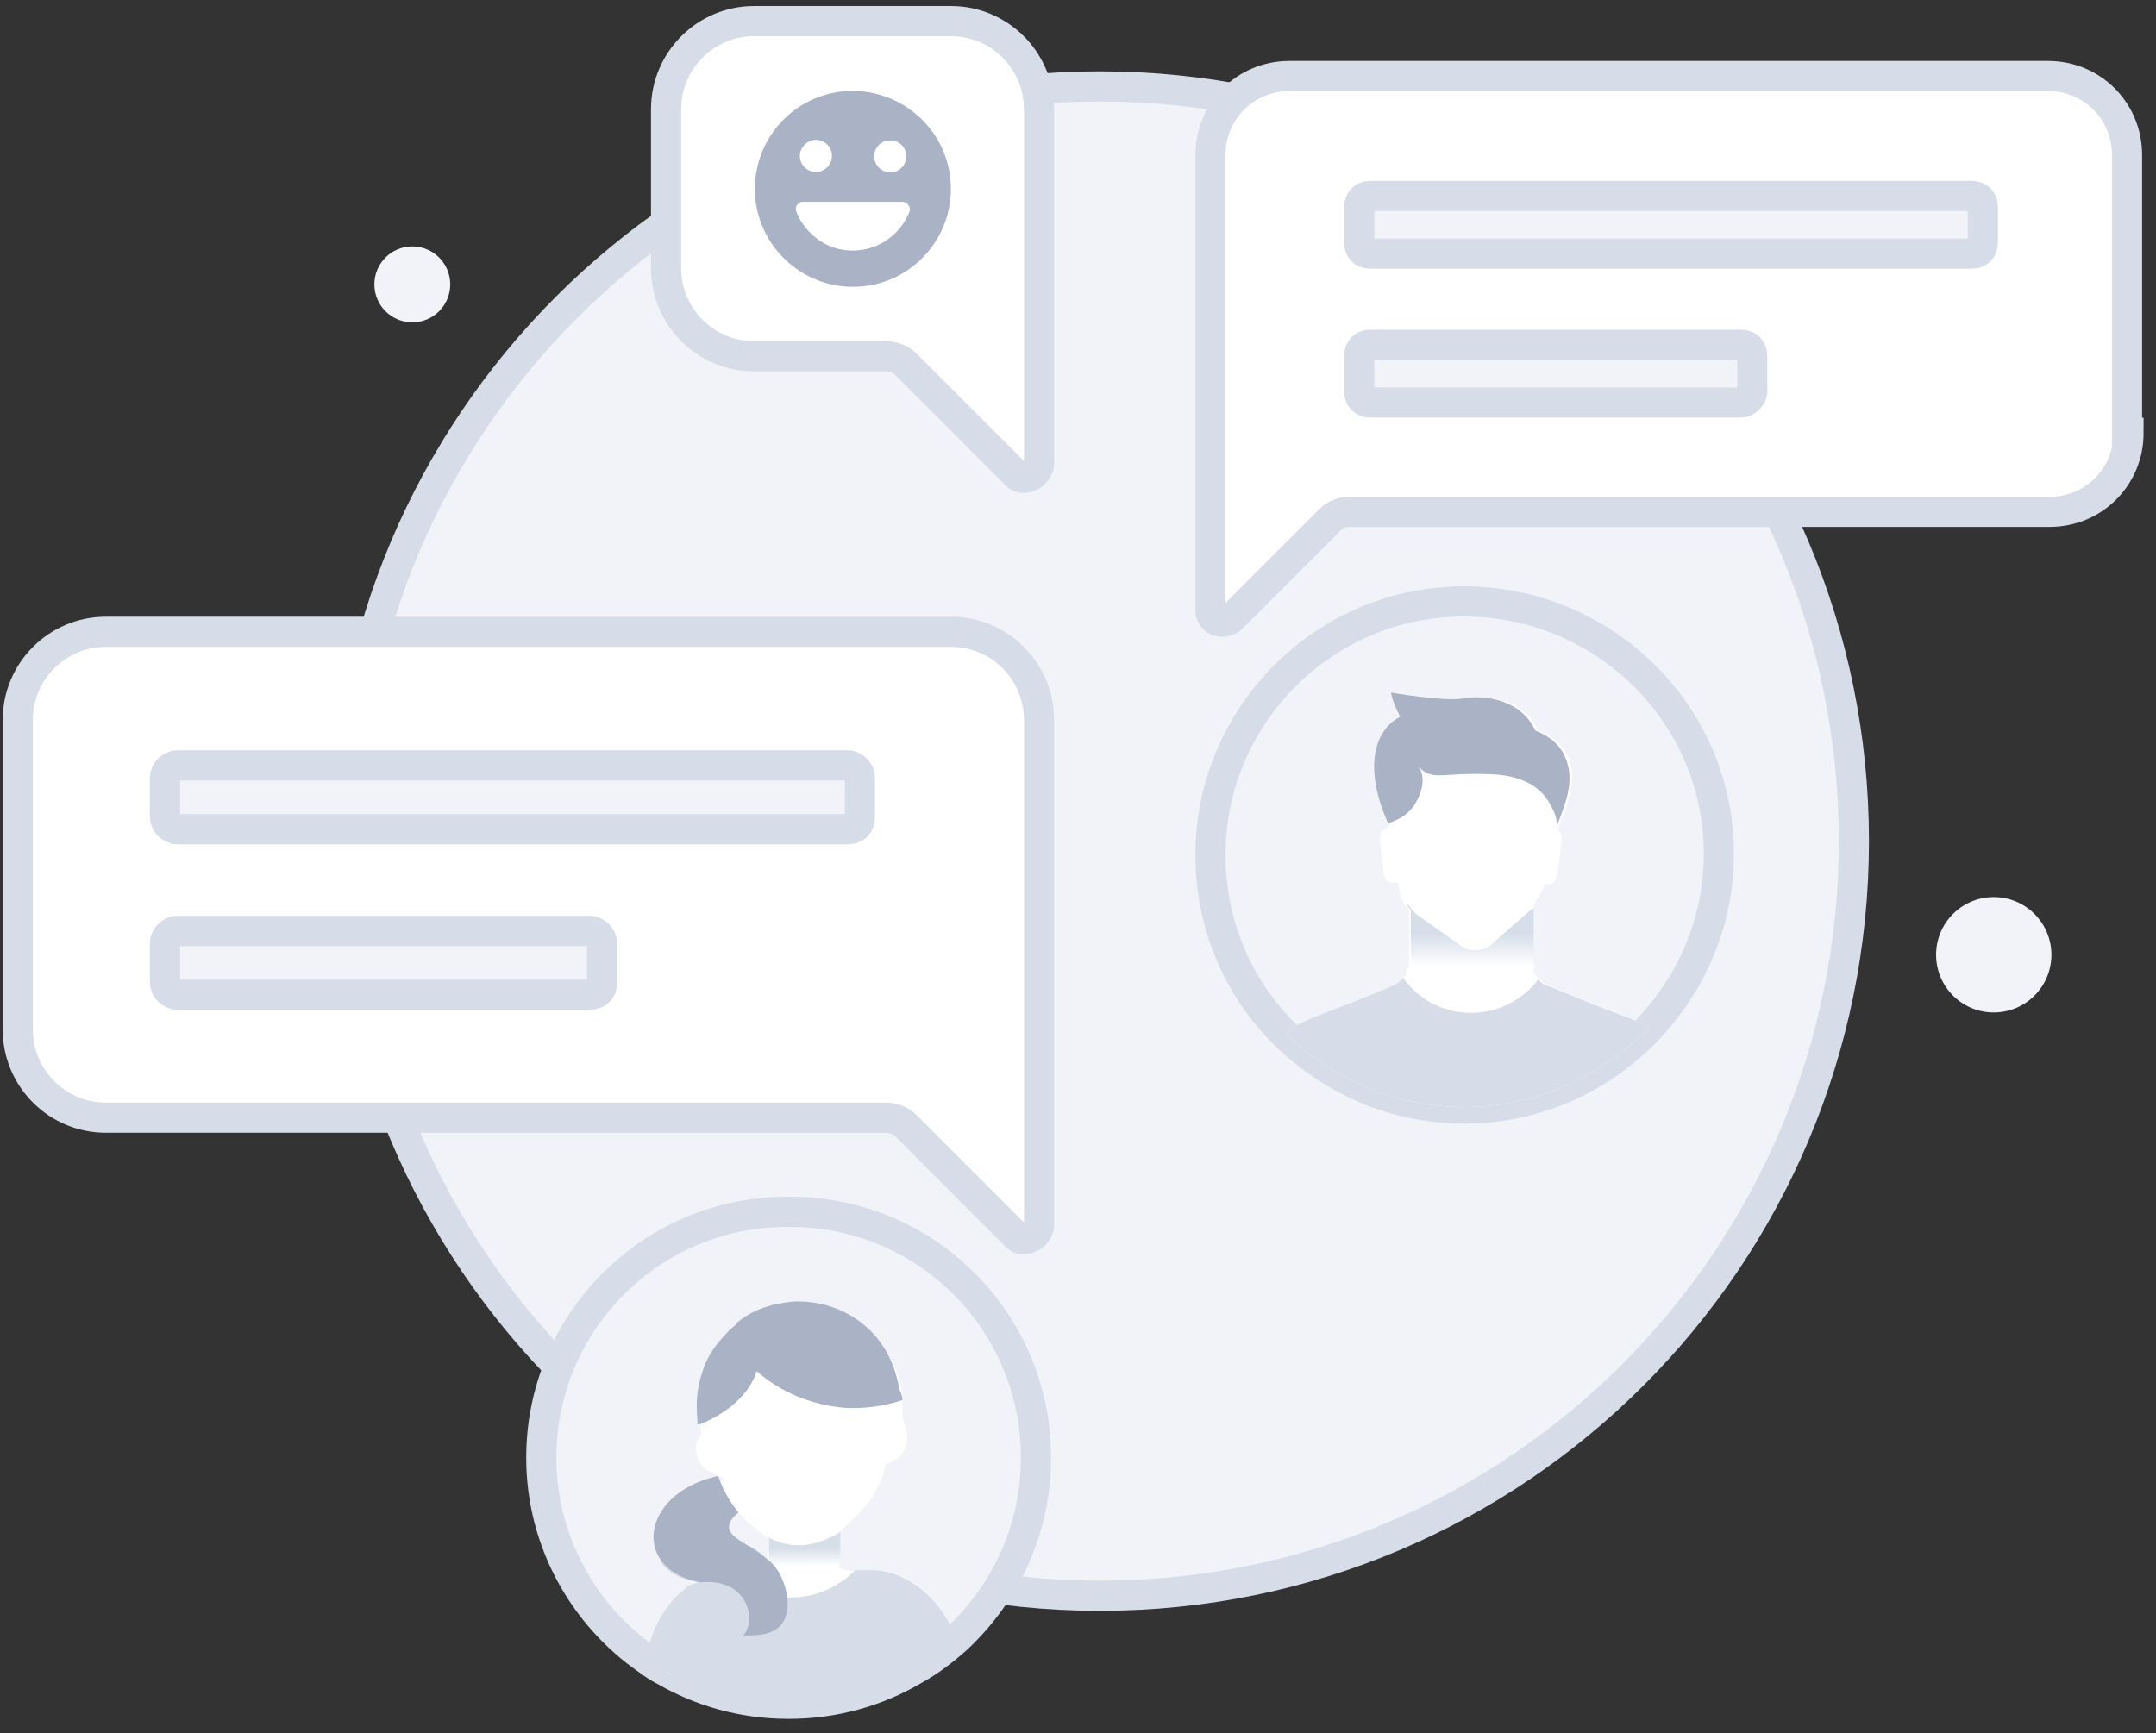 <svg width="143" height="115" viewBox="0 0 143 115" fill="none" xmlns="http://www.w3.org/2000/svg">
<rect x="0" y="0" width="143" height="115" fill="#333333" stroke="none"/>
<path d="M72.94 105.867C100.566 105.867 122.962 83.451 122.962 55.8C122.962 28.15 100.566 5.734 72.94 5.734C45.314 5.734 22.919 28.15 22.919 55.8C22.919 83.451 45.314 105.867 72.94 105.867Z" fill="#F1F3F9" stroke="#D6DCE8" stroke-width="2" stroke-miterlimit="10"/>
<path d="M132.239 67.17C134.351 67.17 136.063 65.456 136.063 63.342C136.063 61.228 134.351 59.514 132.239 59.514C130.127 59.514 128.414 61.228 128.414 63.342C128.414 65.456 130.127 67.17 132.239 67.17Z" fill="#F1F3F9"/>
<path d="M27.347 21.385C28.737 21.385 29.863 20.258 29.863 18.867C29.863 17.476 28.737 16.348 27.347 16.348C25.957 16.348 24.831 17.476 24.831 18.867C24.831 20.258 25.957 21.385 27.347 21.385Z" fill="#F1F3F9"/>
<path d="M68.713 96.715C68.713 101.449 66.7 105.68 63.479 108.703C62.573 109.508 61.668 110.214 60.56 110.818C58.145 112.228 55.327 113.034 52.307 113.034C49.288 113.034 46.47 112.228 44.054 110.818C43.652 110.617 43.35 110.415 42.947 110.113C38.72 107.191 35.902 102.255 35.902 96.715C35.902 87.648 43.249 80.395 52.207 80.395C61.366 80.295 68.713 87.648 68.713 96.715Z" fill="#F1F3F9" stroke="#D6DCE8" stroke-width="2" stroke-miterlimit="10"/>
<path d="M48.986 100.341C49.187 100.543 49.389 100.845 49.691 101.046C49.892 101.248 50.093 101.348 50.294 101.55C50.395 101.651 50.596 101.751 50.697 101.852C50.697 101.852 50.798 101.852 50.798 101.953L50.898 102.054V103.464C50.898 103.464 50.898 103.464 50.798 103.363C50.697 103.262 50.496 103.162 50.395 103.061C50.194 102.96 49.993 102.759 49.791 102.658C49.691 102.658 49.691 102.557 49.59 102.557C48.885 102.154 48.282 101.751 48.282 101.248C48.382 101.046 48.584 100.744 48.986 100.341ZM62.987 108.133C62.383 106.823 61.567 105.579 60.158 104.874C59.453 104.572 58.648 104.27 57.843 104.27C57.642 104.27 57.34 104.27 57.139 104.27C57.038 104.27 56.937 104.27 56.837 104.27C55.729 104.169 55.629 103.968 55.629 103.968V101.651C56.333 101.046 57.038 100.341 57.642 99.636C58.145 98.931 58.548 98.125 58.749 97.118C59.655 96.916 60.259 96.11 60.158 95.103C60.158 94.7 59.856 94.297 59.856 93.894C59.856 93.692 59.856 93.491 59.856 93.29C59.856 93.189 59.856 92.987 59.856 92.887C59.856 92.786 59.856 92.584 59.856 92.484C59.755 91.778 59.554 91.073 59.151 90.267C57.944 88.051 55.729 86.641 53.113 86.641C52.609 86.641 52.106 86.742 51.603 86.842C50.697 87.044 49.791 87.447 49.087 88.051C48.986 88.152 48.785 88.253 48.684 88.454L48.584 88.555C47.778 89.361 47.074 90.267 46.772 91.376C46.369 92.484 46.369 93.592 46.47 94.7C46.47 94.7 46.47 94.7 46.47 94.801V94.901C46.47 95.103 46.571 95.103 46.47 95.204C46.47 95.304 46.369 95.304 46.369 95.405C46.168 95.707 46.067 96.11 46.269 96.715C46.671 97.722 47.275 97.621 47.98 98.125C47.98 98.125 47.879 98.125 47.879 98.226L47.175 98.427C43.954 99.434 42.847 102.154 44.256 103.867C44.759 104.471 45.564 104.975 46.772 105.277C46.47 105.277 46.168 105.479 45.967 105.68C44.558 106.788 43.652 108.501 43.45 110.113C43.45 110.213 43.45 110.314 43.45 110.415C43.853 110.616 44.155 110.919 44.558 111.12L60.318 110.751C61.325 110.147 61.77 109.68 62.676 108.875C62.575 108.371 63.088 108.234 62.987 108.133Z" fill="white"/>
<path d="M63.479 108.703C62.573 109.508 61.668 110.214 60.56 110.818C58.145 112.228 55.327 113.034 52.307 113.034C49.288 113.034 46.47 112.228 44.054 110.818C43.652 110.617 43.35 110.415 42.947 110.113C42.947 110.012 42.947 109.911 42.947 109.811C43.149 108.199 44.054 106.486 45.464 105.378C45.665 105.177 45.967 105.076 46.269 104.975C45.061 104.774 44.256 104.27 43.752 103.565H47.577C48.684 105.076 50.395 105.983 52.408 105.983C54.119 105.983 55.629 105.277 56.736 104.169C56.837 104.169 56.937 104.169 57.038 104.169C57.239 104.169 57.44 104.169 57.742 104.169C58.548 104.169 59.353 104.371 60.057 104.774C61.466 105.479 62.473 106.688 63.177 108.098C63.379 108.3 63.379 108.501 63.479 108.703Z" fill="#D6DCE8"/>
<path d="M55.73 101.651V103.766L49.389 103.968L49.691 102.558C49.791 102.558 49.791 102.658 49.892 102.658C50.093 102.759 50.295 102.961 50.496 103.061C50.596 103.162 50.697 103.263 50.898 103.364C50.898 103.364 50.999 103.364 50.999 103.464V102.054L50.898 101.953C52.006 102.558 53.515 102.961 55.73 101.651Z" fill="url(#paint0_linear)"/>
<path d="M59.856 92.887C58.648 93.29 57.239 93.491 55.931 93.391C53.817 93.189 51.804 92.383 50.194 90.973C49.691 92.484 48.382 93.592 46.873 94.297C46.671 94.398 46.47 94.499 46.269 94.499C46.269 94.499 46.269 94.499 46.269 94.398C46.168 93.29 46.168 92.182 46.571 91.073C46.873 89.965 47.577 89.059 48.382 88.253L48.483 88.152C48.584 88.051 48.785 87.951 48.886 87.749C49.59 87.145 50.496 86.742 51.402 86.54C51.905 86.44 52.408 86.339 52.911 86.339C55.528 86.339 57.843 87.749 58.95 89.965C59.353 90.771 59.554 91.577 59.655 92.182C59.856 92.585 59.856 92.786 59.856 92.887Z" fill="#AAB2C5"/>
<path d="M51.804 107.796C51.2 108.501 50.194 108.501 49.288 108.501C50.194 107.594 49.691 104.673 46.47 104.975C42.041 104.169 42.444 99.535 46.873 98.125L47.577 97.924L47.678 98.024C47.98 98.931 48.483 99.737 48.986 100.341C47.175 101.852 49.691 102.255 50.898 103.464C51.905 104.069 52.811 106.587 51.804 107.796Z" fill="#AAB2C5"/>
<path d="M114.004 56.621C114.004 61.155 112.192 65.184 109.374 68.206C109.173 68.508 108.871 68.71 108.569 68.911C105.55 71.732 101.524 73.445 97.095 73.445C93.573 73.445 90.251 72.336 87.534 70.422C86.729 69.919 86.024 69.214 85.32 68.609C82.2 65.587 80.287 61.356 80.287 56.621C80.287 47.354 87.836 39.798 97.095 39.798C106.456 39.798 114.004 47.354 114.004 56.621Z" fill="#E9F0F8"/>
<path d="M114.004 56.621C114.004 61.557 111.891 65.889 108.569 69.012C105.55 71.833 101.524 73.545 97.095 73.545C93.573 73.545 90.251 72.437 87.534 70.523C83.106 67.501 80.287 62.464 80.287 56.722C80.287 47.454 87.836 39.899 97.095 39.899C106.355 39.899 114.004 47.353 114.004 56.621Z" fill="#F1F3F9" stroke="#D6DCE8" stroke-width="2" stroke-miterlimit="10"/>
<path d="M109.374 68.206C109.173 68.508 108.871 68.71 108.569 68.911C105.55 71.732 101.524 73.445 97.096 73.445C93.573 73.445 90.251 72.337 87.534 70.422C86.729 69.919 86.024 69.214 85.32 68.609C85.722 68.106 86.326 67.803 87.635 67.3L88.138 67.098C89.144 66.695 90.553 66.192 92.365 65.386C92.667 65.285 92.868 65.083 93.07 64.882C93.17 64.781 93.271 64.68 93.271 64.479C93.371 64.278 93.472 63.975 93.472 63.774V60.349C93.371 60.248 93.371 60.248 93.271 60.147C92.969 59.744 92.768 59.241 92.768 58.636L92.566 58.535C91.66 58.737 91.761 57.83 91.56 56.017C91.459 55.312 91.56 55.11 91.963 55.01L92.264 54.607C91.66 53.196 91.359 51.887 91.359 50.88C91.359 49.167 92.063 48.059 93.07 47.555C92.466 46.346 92.466 45.943 92.466 45.943C92.466 45.943 95.988 46.548 97.196 46.346C98.706 46.044 101.121 46.447 102.027 48.462C103.537 49.066 104.04 49.973 104.241 50.98C104.443 52.592 103.537 54.304 103.336 55.01V55.11C103.537 55.211 103.638 55.413 103.537 56.118C103.336 57.83 103.336 58.838 102.53 58.636L101.725 60.047C101.725 60.248 101.725 60.248 101.625 60.349C101.625 60.651 101.625 61.155 101.625 63.875C101.625 64.177 101.725 64.58 101.927 64.781C102.027 64.882 102.027 64.983 102.128 64.983C102.329 65.184 102.53 65.386 102.732 65.386C104.745 66.192 106.154 66.796 107.261 67.199C108.267 67.602 108.972 67.904 109.374 68.206Z" fill="white"/>
<path d="M109.374 68.206C109.173 68.508 108.871 68.71 108.569 68.911C105.55 71.732 101.524 73.445 97.096 73.445C93.573 73.445 90.251 72.337 87.534 70.422C86.729 69.919 86.024 69.214 85.32 68.609C85.722 68.106 86.326 67.803 87.635 67.3L88.138 67.098C89.144 66.695 90.553 66.192 92.365 65.386C92.667 65.285 92.868 65.083 93.07 64.882C94.076 66.292 95.686 67.199 97.599 67.199C99.41 67.199 101.021 66.292 102.027 64.983C102.228 65.184 102.43 65.386 102.631 65.386C104.644 66.192 106.053 66.796 107.16 67.199C108.267 67.602 108.972 67.904 109.374 68.206Z" fill="#D6DCE8"/>
<path d="M103.235 54.909C103.336 54.506 103.134 53.902 102.933 53.599C102.933 53.499 102.832 53.499 102.832 53.398C102.128 51.988 100.618 51.484 99.209 51.383C95.485 51.182 95.183 51.887 94.076 50.88C94.479 51.383 94.479 52.29 93.875 53.297C93.472 54.002 92.768 54.405 92.063 54.607C90.352 50.779 91.258 48.361 92.868 47.555C92.264 46.346 92.264 45.943 92.264 45.943C92.264 45.943 95.787 46.548 96.995 46.346C98.504 46.044 100.92 46.447 101.826 48.462C103.336 49.066 103.839 49.973 104.04 50.98C104.342 52.491 103.436 54.204 103.235 54.909Z" fill="#AAB2C5"/>
<path d="M93.573 63.774V60.349C93.472 60.248 93.472 60.248 93.371 60.147V59.946C93.573 60.248 93.774 60.55 94.076 60.752L96.793 62.666C97.397 63.169 98.303 63.169 98.907 62.666L101.423 60.45C101.524 60.349 101.625 60.349 101.725 60.248C101.725 60.55 101.725 61.054 101.725 63.774C101.725 63.975 101.725 64.076 101.826 64.278H93.573C93.472 64.076 93.573 63.975 93.573 63.774Z" fill="url(#paint1_linear)"/>
<path d="M1.179 68.307C1.179 71.531 3.796 74.15 7.016 74.15H58.749C59.252 74.15 59.755 74.351 60.057 74.654L67.304 81.907C67.505 82.209 67.908 82.31 68.31 82.108C68.612 82.007 68.914 81.605 68.914 81.302V47.757C68.914 44.533 66.297 41.914 63.077 41.914H7.016C3.796 41.914 1.179 44.533 1.179 47.757V68.307Z" fill="white" stroke="#D6DCE8" stroke-width="2" stroke-miterlimit="10"/>
<path d="M44.179 17.794C44.179 21.018 46.796 23.637 50.016 23.637H58.749C59.252 23.637 59.755 23.838 60.057 24.14L67.304 31.393C67.505 31.696 67.908 31.797 68.31 31.595C68.612 31.494 68.914 31.091 68.914 30.789V7.244C68.914 4.02 66.297 1.401 63.077 1.401H50.016C46.796 1.401 44.179 4.02 44.179 7.244V17.794Z" fill="white" stroke="#D6DCE8" stroke-width="2" stroke-miterlimit="10"/>
<path d="M56.233 55.01H11.747C11.344 55.01 10.942 54.607 10.942 54.204V51.585C10.942 51.182 11.344 50.779 11.747 50.779H56.233C56.635 50.779 57.038 51.182 57.038 51.585V54.204C57.038 54.708 56.736 55.01 56.233 55.01Z" fill="#F1F3F9" stroke="#D6DCE8" stroke-width="2" stroke-miterlimit="10"/>
<path d="M39.123 65.99H11.747C11.344 65.99 10.942 65.587 10.942 65.184V62.565C10.942 62.162 11.344 61.759 11.747 61.759H39.123C39.525 61.759 39.928 62.162 39.928 62.565V65.184C39.928 65.688 39.626 65.99 39.123 65.99Z" fill="#F1F3F9" stroke="#D6DCE8" stroke-width="2" stroke-miterlimit="10"/>
<path d="M141.179 28.717C141.179 31.639 138.864 33.956 135.945 33.956H89.446C89.044 33.956 88.54 34.157 88.239 34.459L81.696 41.007C81.495 41.209 81.093 41.309 80.791 41.209C80.489 41.108 80.287 40.806 80.287 40.504V10.282C80.287 7.361 82.602 5.044 85.521 5.044H135.845C138.763 5.044 141.078 7.361 141.078 10.282V28.717H141.179Z" fill="white" stroke="#D6DCE8" stroke-width="2" stroke-miterlimit="10"/>
<path d="M130.812 16.83H90.855C90.453 16.83 90.151 16.528 90.151 16.125V13.707C90.151 13.305 90.453 13.002 90.855 13.002H130.812C131.215 13.002 131.517 13.305 131.517 13.707V16.125C131.517 16.528 131.215 16.83 130.812 16.83Z" fill="#F1F3F9" stroke="#D6DCE8" stroke-width="2" stroke-miterlimit="10"/>
<path d="M115.514 26.703H90.855C90.453 26.703 90.151 26.4 90.151 25.997V23.58C90.151 23.177 90.453 22.875 90.855 22.875H115.514C115.916 22.875 116.218 23.177 116.218 23.58V25.997C116.218 26.3 115.816 26.703 115.514 26.703Z" fill="#F1F3F9" stroke="#D6DCE8" stroke-width="2" stroke-miterlimit="10"/>
<path d="M56.568 6.03C52.963 6.03 50.068 8.955 50.068 12.53C50.068 16.105 52.993 19.03 56.568 19.03C60.143 19.03 63.068 16.135 63.068 12.53C63.068 8.955 60.172 6.06 56.568 6.03ZM59.05 9.31C59.641 9.31 60.113 9.782 60.113 10.373C60.113 10.964 59.641 11.437 59.05 11.437C58.459 11.437 57.986 10.964 57.986 10.373C57.986 9.782 58.459 9.31 59.05 9.31ZM54.115 9.28C54.706 9.28 55.179 9.753 55.179 10.344C55.179 10.935 54.706 11.407 54.115 11.407C53.525 11.407 53.052 10.935 53.052 10.344C53.052 9.782 53.525 9.28 54.115 9.28ZM60.32 14.037C59.522 16.105 57.218 17.139 55.15 16.371C54.086 15.957 53.229 15.101 52.816 14.037C52.727 13.771 52.845 13.505 53.111 13.416C53.17 13.387 53.229 13.387 53.288 13.387H59.847C60.113 13.387 60.35 13.623 60.35 13.889C60.35 13.919 60.35 13.978 60.32 14.037Z" fill="#AAB2C5"/>
<defs>
<linearGradient id="paint0_linear" x1="52.547" y1="103.896" x2="52.547" y2="102.682" gradientUnits="userSpaceOnUse">
<stop stop-color="white"/>
<stop offset="0.991" stop-color="#D6DEEA"/>
</linearGradient>
<linearGradient id="paint1_linear" x1="97.582" y1="64.143" x2="97.582" y2="61.874" gradientUnits="userSpaceOnUse">
<stop stop-color="white"/>
<stop offset="0.991" stop-color="#D6DEEA"/>
</linearGradient>
</defs>
</svg>

